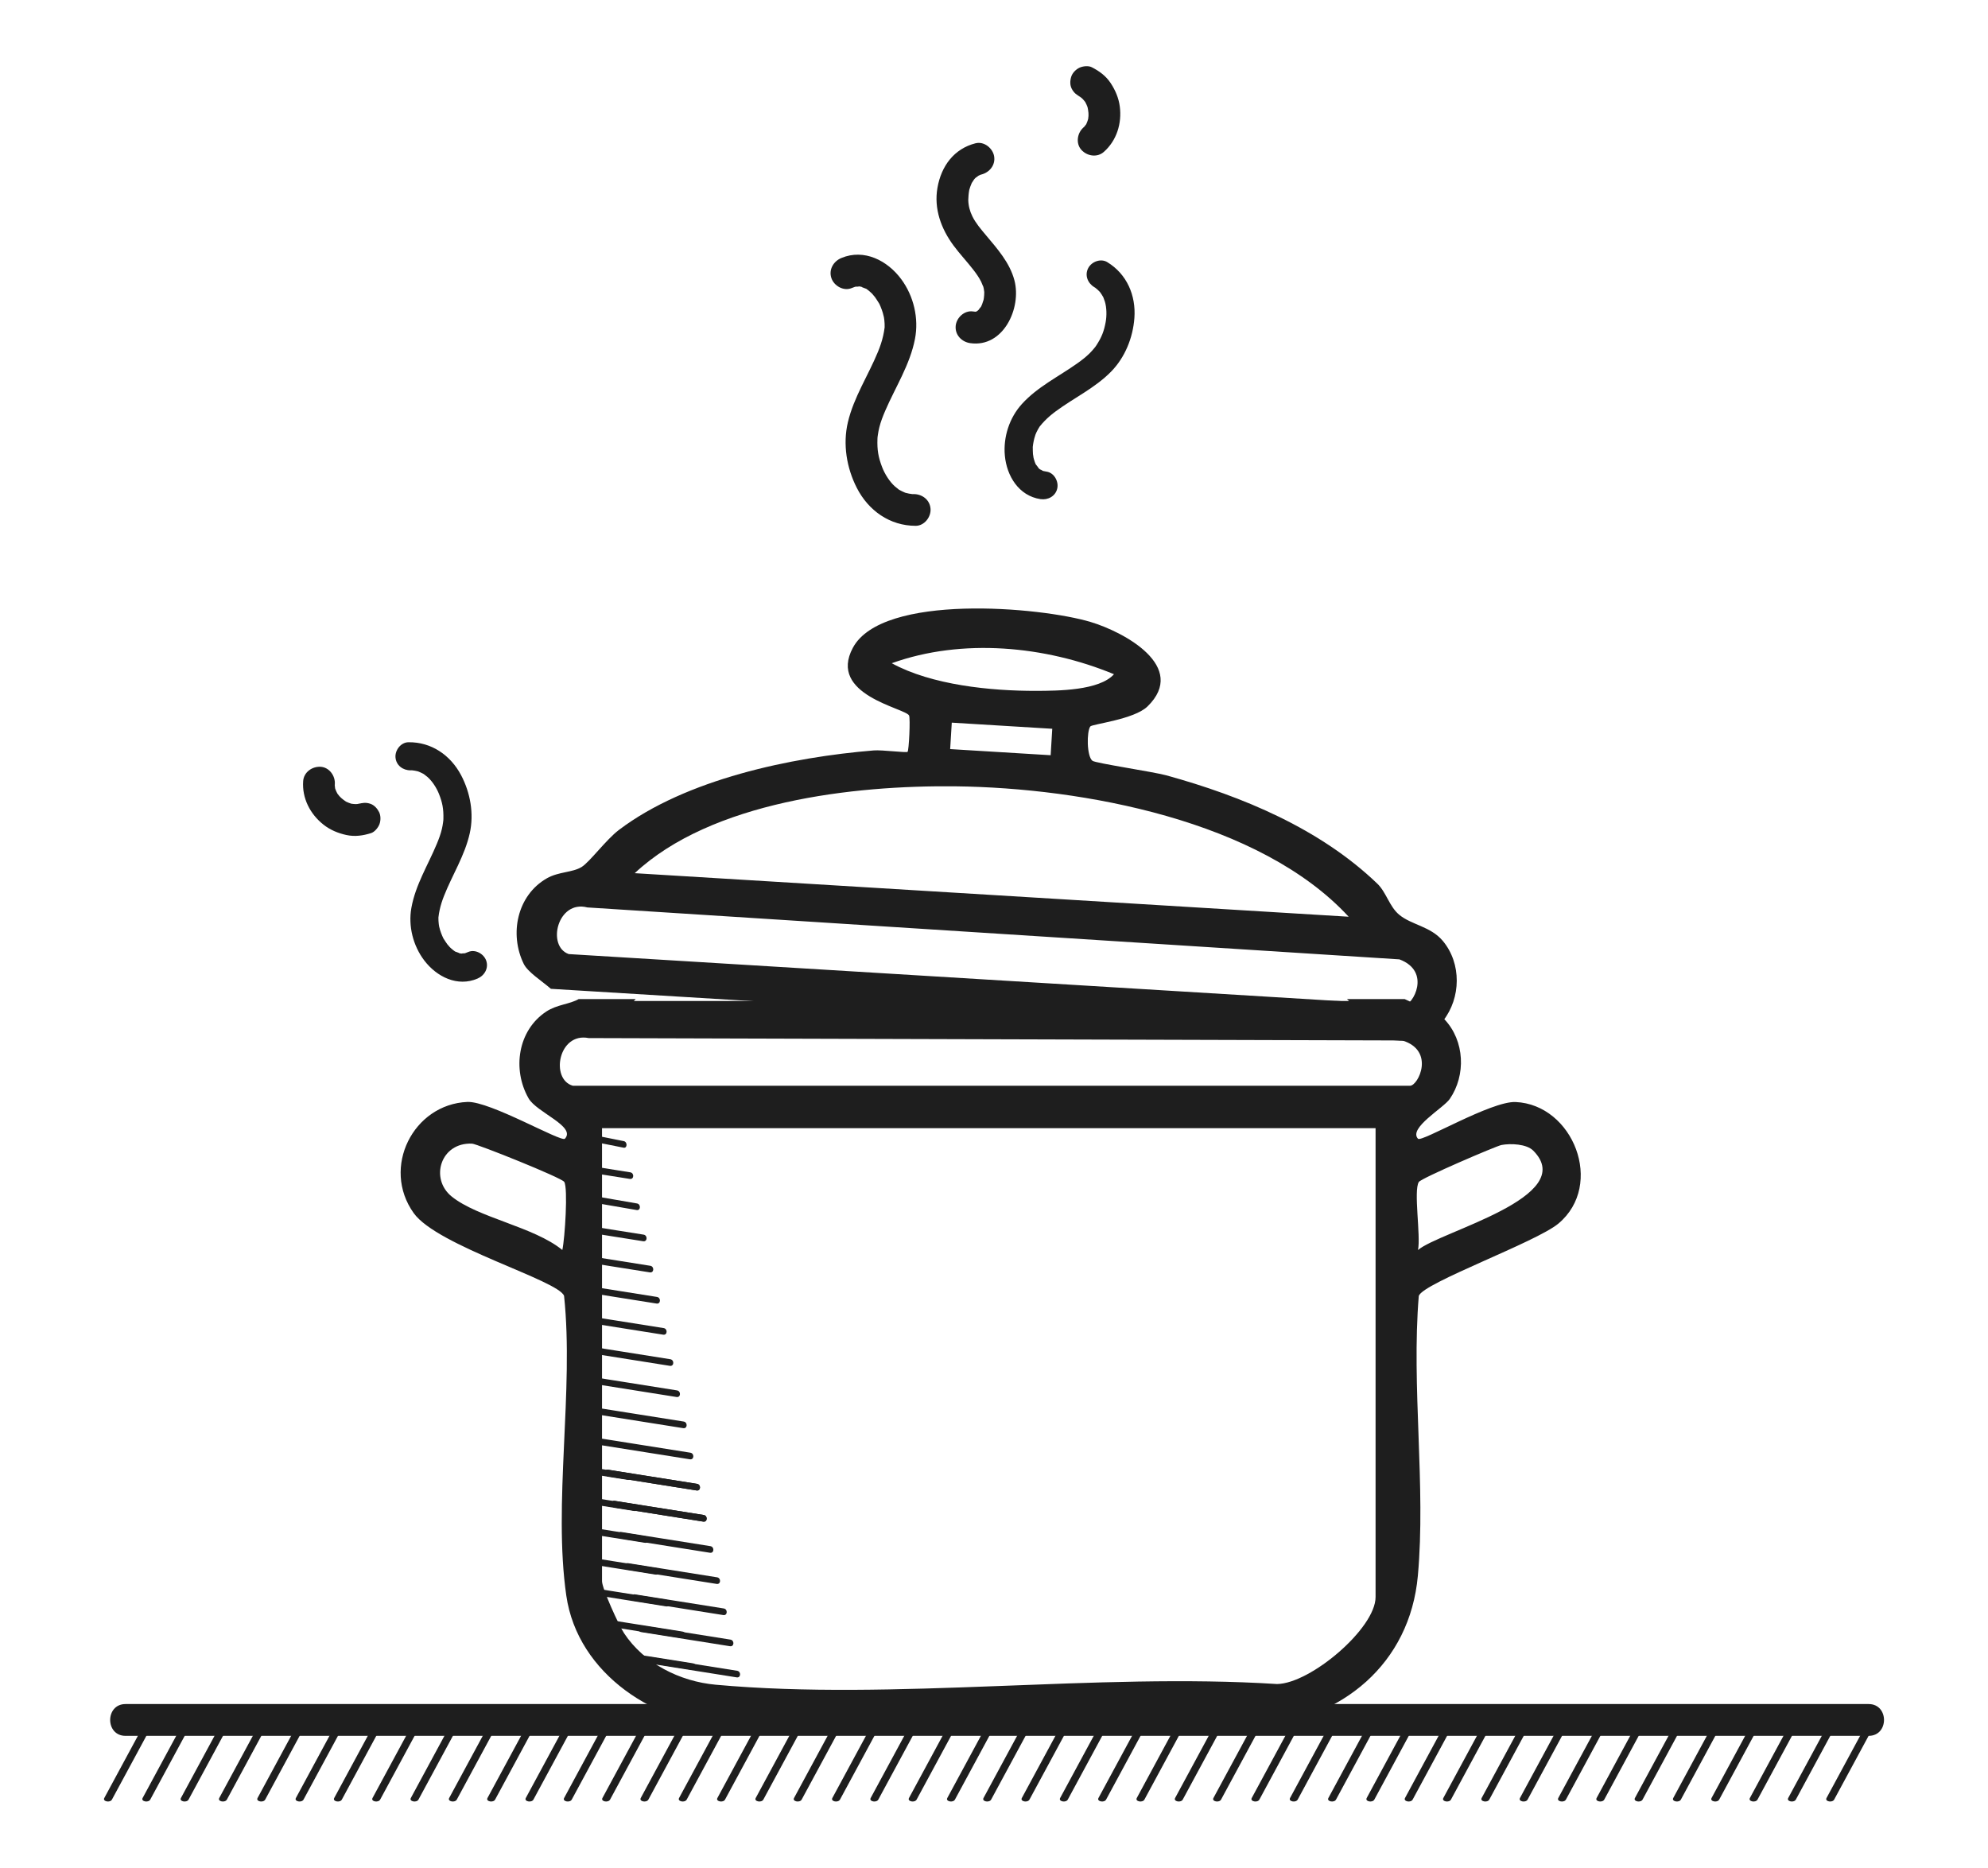 <?xml version="1.0" encoding="UTF-8"?>
<svg id="Camada_1" data-name="Camada 1" xmlns="http://www.w3.org/2000/svg" viewBox="0 0 1817 1707">
  <defs>
    <style>
      .cls-1 {
        fill: #1e1e1e;
      }
    </style>
  </defs>
  <g>
    <path class="cls-1" d="M1385.21,1007.2c-22.33-.98-85.95,37.05-89.2,33.53-8.96-9.7,23.27-27.98,29.02-36.31,14.98-21.72,13.72-53.16-4.74-72.72-10.44-11.06-25-12.63-36.41-18.58h-52.74c.64.57,1.28,1.14,1.9,1.73h-653.74c.56-.59,1.15-1.15,1.72-1.73h-52.17c-8.11,4.69-19.75,4.94-29.52,11.36-26.09,17.15-31.27,52.88-16.24,79.31,7.38,12.98,43.68,25.66,33.22,36.94-3.25,3.5-68.51-34.48-89.13-33.62-49.4,2.08-78.84,59.98-49.04,101.62,21.62,30.2,132.58,61.54,137.42,75.65,9.12,86.16-10.11,189.99,2.04,273.98,10.41,71.95,82.43,118.25,151.09,120.09,155.48-9.87,325.84,12.6,479.52-.26,78.24-6.55,140.38-57.43,147.69-138.02,7.42-81.81-6-172.96.85-255.8,4.11-11.93,107.24-49.07,127.61-66.09,42.46-35.48,13.52-108.79-39.16-111.09ZM513.95,1142.42c-25.98-21.25-77.03-29.37-101.17-48.91-20.16-16.32-10.08-49.58,18.7-48.28,4.55.21,81.74,31.1,84.21,34.93,3.57,5.54.61,51.63-1.73,62.26ZM1257.25,1459.64c0,28.59-59.35,79.01-90.01,79.48-165.08-10.5-350.41,15.42-513.09.63-32.72-2.97-65.42-19.34-83.73-47.02-4.92-7.44-20.18-40.99-20.18-47.61v-414.04h707.01v428.56ZM1288.72,992.33h-765.12c-20.85-5.9-13.28-49.1,14.45-43.58l743.65,2.18c30.26,9.29,14.56,41.4,7.02,41.4ZM1296.03,1142.45c2.66-12.97-4.23-54.24.75-62.18,2.19-3.5,70.84-32.9,75.47-33.79,8.45-1.63,23.03-.97,29.11,5.13,42.31,42.4-85.75,73.96-105.32,90.84Z"/>
    <path class="cls-1" d="M503.53,903.73l791.12,48.26c8.41-7.31,20.82-14.59,24.39-19.15,16.28-20.76,16.93-52.23-.3-72.87-11.22-13.43-28.72-14.58-40-24.04-8.88-7.44-11.75-20.47-19.79-28.21-52.37-50.37-123.51-79.97-192.88-99.08-12.08-3.33-64.77-11.1-67.6-13.33-5.28-4.14-5.31-26.8-1.96-31.35,1.65-2.25,40.04-6.35,52.31-18.33,37.23-36.34-21.26-67.9-51.76-77.11-46.07-13.91-190.6-26.51-217.52,23.46-23.26,43.18,47.53,55.07,51.32,61.9,1.32,2.38-.1,32.15-1.35,33.25-1.16,1.02-23.43-1.9-30.87-1.29-75.45,6.19-171.73,26.31-232.92,72.64-11.77,8.91-26.68,29.27-34.06,33.85-8.45,5.25-21.07,4.21-31.92,10.44-27.09,15.53-34.43,50.88-21.04,78.18,3.66,7.47,16.29,15.39,24.83,22.78ZM815.04,606.15c64.44-23.15,140.46-15.88,203.12,10.05-13.44,14.99-51.14,15.15-71.06,15.21-41.62.12-95.63-5.33-132.05-25.26ZM961.75,666.06l-1.47,24.17-91.84-5.6,1.47-24.17,91.84,5.6ZM873.41,718.66c116.36,1.38,278.16,31.29,359.25,119.18l-652.53-39.8c70.11-65.5,199.66-80.48,293.28-79.37ZM536.91,829.35l742.14,47.46c29.64,11.12,12.01,42.21,4.49,41.75l-763.7-46.58c-20.45-7.16-10.26-49.82,17.07-42.62Z"/>
    <g>
      <path class="cls-1" d="M673.7,1526.99c-27.06-4.3-54.12-8.6-81.18-12.9-3.9-.62-4.23,5.42-.38,6.04,27.06,4.3,54.12,8.6,81.18,12.9,3.9.62,4.23-5.42.38-6.04h0Z"/>
      <path class="cls-1" d="M667.6,1498.52c-27.06-4.3-54.12-8.6-81.18-12.9-3.9-.62-4.23,5.42-.38,6.04,27.06,4.3,54.12,8.6,81.18,12.9,3.9.62,4.23-5.42.38-6.04h0Z"/>
      <path class="cls-1" d="M661.49,1470.05c-27.06-4.3-54.12-8.6-81.18-12.9-3.9-.62-4.23,5.42-.38,6.04,27.06,4.3,54.12,8.6,81.18,12.9,3.9.62,4.23-5.42.38-6.04h0Z"/>
      <path class="cls-1" d="M655.39,1441.58c-27.06-4.3-54.12-8.6-81.18-12.9-3.9-.62-4.23,5.42-.38,6.04,27.06,4.3,54.12,8.6,81.18,12.9,3.9.62,4.23-5.42.38-6.04h0Z"/>
      <path class="cls-1" d="M649.28,1413.1c-27.06-4.3-54.12-8.6-81.18-12.9-3.9-.62-4.23,5.42-.38,6.04,27.06,4.3,54.12,8.6,81.18,12.9,3.9.62,4.23-5.42.38-6.04h0Z"/>
      <path class="cls-1" d="M643.18,1384.63c-27.06-4.3-54.12-8.6-81.18-12.9-3.9-.62-4.23,5.42-.38,6.04,27.06,4.3,54.12,8.6,81.18,12.9,3.9.62,4.23-5.42.38-6.04h0Z"/>
      <path class="cls-1" d="M643.18,1384.63c-27.06-4.3-54.12-8.6-81.18-12.9-3.9-.62-4.23,5.42-.38,6.04,27.06,4.3,54.12,8.6,81.18,12.9,3.9.62,4.23-5.42.38-6.04h0Z"/>
      <path class="cls-1" d="M580.22,1374.95c-20.48-3.25-40.95-6.51-61.43-9.76.3,2.08.59,4.15.87,6.23,20.06,3.19,40.13,6.38,60.19,9.56,3.9.62,4.23-5.42.38-6.04Z"/>
      <path class="cls-1" d="M589.91,1404c-22.68-3.6-45.37-7.21-68.05-10.81.14,2.05.27,4.1.37,6.16,22.43,3.56,44.87,7.13,67.3,10.69,3.9.62,4.23-5.42.38-6.04Z"/>
      <path class="cls-1" d="M599.59,1433.06c-25.61-4.07-51.22-8.14-76.84-12.21.08,2.06.2,4.11.36,6.15,25.37,4.03,50.73,8.06,76.1,12.09,3.9.62,4.23-5.42.38-6.04Z"/>
      <path class="cls-1" d="M609.28,1462.11c-27.06-4.3-54.12-8.6-81.18-12.9-1.3-.21-2.16.35-2.64,1.18.12,1.25.25,2.5.34,3.75.45.54,1.07.97,1.92,1.11,27.06,4.3,54.12,8.6,81.18,12.9,3.9.62,4.23-5.42.38-6.04Z"/>
      <path class="cls-1" d="M623.81,1491.17c-27.06-4.3-54.12-8.6-81.18-12.9-3.9-.62-4.23,5.42-.38,6.04,27.06,4.3,54.12,8.6,81.18,12.9,3.9.62,4.23-5.42.38-6.04h0Z"/>
      <path class="cls-1" d="M633.49,1520.22c-27.06-4.3-54.12-8.6-81.18-12.9-3.9-.62-4.23,5.42-.38,6.04,27.06,4.3,54.12,8.6,81.18,12.9,3.9.62,4.23-5.42.38-6.04h0Z"/>
      <path class="cls-1" d="M637.07,1356.16c-27.06-4.3-54.12-8.6-81.18-12.9-3.9-.62-4.23,5.42-.38,6.04,27.06,4.3,54.12,8.6,81.18,12.9,3.9.62,4.23-5.42.38-6.04h0Z"/>
      <path class="cls-1" d="M637.07,1356.16c-27.06-4.3-54.12-8.6-81.18-12.9-3.9-.62-4.23,5.42-.38,6.04,27.06,4.3,54.12,8.6,81.18,12.9,3.9.62,4.23-5.42.38-6.04h0Z"/>
      <path class="cls-1" d="M574.12,1346.48c-18.52-2.94-37.03-5.88-55.55-8.83-.03,2.03-.15,4.04-.25,6.06,18.47,2.94,36.95,5.87,55.43,8.81,3.9.62,4.23-5.42.38-6.04Z"/>
      <path class="cls-1" d="M630.97,1327.69c-27.06-4.3-54.12-8.6-81.18-12.9-3.9-.62-4.23,5.42-.38,6.04,27.06,4.3,54.12,8.6,81.18,12.9,3.9.62,4.23-5.42.38-6.04h0Z"/>
      <path class="cls-1" d="M624.86,1299.22c-27.06-4.3-54.12-8.6-81.18-12.9-3.9-.62-4.23,5.42-.38,6.04,27.06,4.3,54.12,8.6,81.18,12.9,3.9.62,4.23-5.42.38-6.04h0Z"/>
      <path class="cls-1" d="M618.76,1270.75c-27.06-4.3-54.12-8.6-81.18-12.9-3.9-.62-4.23,5.42-.38,6.04,27.06,4.3,54.12,8.6,81.18,12.9,3.9.62,4.23-5.42.38-6.04h0Z"/>
      <path class="cls-1" d="M612.65,1242.27c-27.06-4.3-54.12-8.6-81.18-12.9-3.9-.62-4.23,5.42-.38,6.04,27.06,4.3,54.12,8.6,81.18,12.9,3.9.62,4.23-5.42.38-6.04h0Z"/>
      <path class="cls-1" d="M606.55,1213.8c-27.06-4.3-54.12-8.6-81.18-12.9-.06,0-.1.01-.16,0-.87.83-1.84,1.56-2.86,2.22-.26,1.59.57,3.48,2.64,3.81,27.06,4.3,54.12,8.6,81.18,12.9,3.9.62,4.23-5.42.38-6.04Z"/>
      <path class="cls-1" d="M600.44,1185.33c-23.62-3.75-47.24-7.51-70.86-11.26.21,2.07.39,4.13.63,6.2,23.29,3.7,46.57,7.4,69.86,11.1,3.9.62,4.23-5.42.38-6.04Z"/>
      <path class="cls-1" d="M594.34,1156.86c-22.32-3.55-44.64-7.09-66.97-10.64.12,2.06.28,4.11.42,6.16,22.06,3.5,44.12,7.01,66.17,10.51,3.9.62,4.23-5.42.38-6.04Z"/>
      <path class="cls-1" d="M588.23,1128.39c-20.72-3.29-41.44-6.58-62.16-9.88.09,2.05.17,4.09.26,6.14,20.51,3.26,41.02,6.52,61.53,9.78,3.9.62,4.23-5.42.37-6.04Z"/>
      <path class="cls-1" d="M582.21,1099.9c-19.16-3.31-38.32-6.63-57.47-9.94.11,2.04.21,4.09.32,6.13,18.95,3.28,37.9,6.55,56.84,9.83,3.75.65,4.03-5.38.31-6.02Z"/>
      <path class="cls-1" d="M576.03,1071.44c-17.78-2.83-35.57-5.65-53.35-8.48.2,2.06.42,4.13.59,6.19,17.46,2.77,34.92,5.55,52.38,8.32,3.9.62,4.23-5.42.38-6.04Z"/>
      <path class="cls-1" d="M570.13,1042.93c-17.22-3.44-34.44-6.87-51.66-10.31.34,1.1.63,2.25.84,3.5.15.93.24,1.86.39,2.79,16.74,3.34,33.49,6.68,50.23,10.02,3.51.7,3.68-5.31.21-6Z"/>
    </g>
  </g>
  <path class="cls-1" d="M891.77,130.9c-19.92,5.02-31.48,20.98-34.94,40.65-3.39,19.28,3.36,37.56,14.71,52.89,5.74,7.75,12.41,14.76,18.29,22.4,2.69,3.5,5.05,6.85,7,10.79.31.62,2.47,6.21,1.73,3.62.5,1.75.79,3.55,1,5.35.14,1.7.16,1.83.05.37,0,.92-.03,1.85-.1,2.77-.12,1.83-.34,3.69-.75,5.48.69-3.04-.86,2.19-1.07,2.73-.32.83-.68,1.64-1.06,2.44.83-1.49.81-1.5-.06-.02-.42.57-3.72,4.47-1.31,2.13-.47.46-4.48,3.63-1.6,1.58-.69.37-1.4.7-2.12.98,1.69-.49,1.74-.55.14-.18-1.62.19-1.59.21.1.05-.86-.04-1.72-.14-2.57-.29-7.77-1.13-15.08,5.74-15.73,13.23-.72,8.21,5.44,14.59,13.23,15.73,30.31,4.42,47.13-32.02,40.47-57.35-4.26-16.2-15.68-28.93-26.18-41.46-4.47-5.33-9.17-10.81-12.25-17.03-2.39-4.82-3.66-9.87-3.76-15.03-.03-1.71.36-6.54.93-9.39.35-1.73.06-.1-.02.2.27-.94.55-1.87.87-2.79s1.76-4.28,1.37-3.53,1.51-2.28,2.03-3.03c.05-.08,1.47-1.88.48-.73-.9,1.05.9-.85,1.12-1.04.63-.53,3.83-2.56,1.91-1.53.61-.33,1.25-.64,1.89-.9,2.33-.93-3.18.66,1.23-.45,7.6-1.91,13.23-8.7,11.8-16.82-1.28-7.3-9.18-13.73-16.82-11.8h0Z"/>
  <path class="cls-1" d="M835.07,451.56c-4.68,0,1.25.27-1.41,0-.95-.1-1.88-.24-2.82-.42-1.15-.21-2.29-.47-3.42-.79.6.17,2.22.89-.4-.18-1.7-.7-3.35-1.51-4.95-2.41-3.76-2.11,1.16.95-.89-.59-1.12-.84-2.21-1.7-3.25-2.62-4.81-4.25-9.29-11.35-11.72-17.71-3.43-9-4.59-15.57-4.23-25.65.06-1.75.05-1.34.4-3.87.31-2.24.75-4.45,1.29-6.65,1.29-5.22,3.24-10.21,5.37-15.15,9.4-21.83,22.68-42.15,27.25-65.82,3.63-18.79-1.17-39.12-12.55-54.52-12.56-17-33.85-28.09-54.73-19.39-7.24,3.01-11.76,10.62-9.12,18.41,2.38,7.04,11.14,12.15,18.41,9.12,1-.41,1.99-.77,3.01-1.13.43-.15,2.98-.71,1.14-.37-2.1.39,5.61.08,1.5-.25,1.55.12,3.04.49,4.55.82-3.03-.66,1.84,1.02,2.99,1.47,3.36,1.32-1.33-1.08.43.19.67.48,1.33.97,1.97,1.49,1.49,1.19,2.83,2.5,4.18,3.84-2.15-2.13.95,1.21,1.6,2.08,1.33,1.8,2.43,3.73,3.64,5.61,2.29,3.56-.63-1.57.45.73.39.82.75,1.66,1.1,2.5.79,1.9,1.48,3.84,2.07,5.81.25.84,1.3,5.49.84,2.96.4,2.22.64,4.48.74,6.73.05,1.12.06,2.23.03,3.35-.05,2.29.24-1.99-.03.27-.3,2.54-.78,5.06-1.34,7.56-1.13,4.99-2.75,9.72-4.68,14.44-8.87,21.65-22.1,41.46-27.54,64.47-4.75,20.1-1.16,41.74,8.14,59.96,10.61,20.79,30.19,34.73,53.86,34.71,7.85,0,14.04-7.98,13.55-15.45-.54-8.27-7.58-13.55-15.45-13.55h0Z"/>
  <path class="cls-1" d="M1000.08,262.4c3.55,2.15-.82-.78,1.06.65.67.51,1.32,1.05,1.94,1.61.77.69,1.52,1.41,2.22,2.17-.38-.41-1.27-1.7.22.32.97,1.31,1.84,2.68,2.64,4.1,1.88,3.32-.44-1.25.4.85.46,1.15.89,2.3,1.26,3.48,1.69,5.43,1.83,12.86.74,18.8-1.54,8.39-3.67,13.9-8.58,21.37-.85,1.3-.65.99-2.09,2.75-1.27,1.55-2.61,3.03-4.03,4.44-3.38,3.36-7.15,6.24-11.03,9.01-17.15,12.22-36.54,21.51-50.88,37.33-11.39,12.56-17.09,30.16-15.54,47.06,1.7,18.65,12.73,36.83,32.54,39.83,6.86,1.04,13.79-2.64,15.37-9.76,1.43-6.43-2.85-14.32-9.76-15.37-.94-.14-1.86-.33-2.8-.53-.39-.08-2.59-.83-1.03-.25,1.77.67-4.22-2.64-1.25-.5-1.12-.81-2.08-1.77-3.07-2.71,1.99,1.9-.93-1.62-1.59-2.49-1.94-2.55.51,1.43-.24-.34-.28-.67-.56-1.34-.81-2.03-.58-1.58-1-3.2-1.4-4.83.64,2.6-.17-1.35-.25-2.31-.18-1.98-.13-3.94-.18-5.92-.1-3.74-.24,1.48,0-.76.09-.8.19-1.6.31-2.4.28-1.8.64-3.59,1.1-5.35.2-.76,1.54-4.76.72-2.63.72-1.87,1.57-3.69,2.53-5.44.48-.87.98-1.72,1.52-2.55,1.09-1.71-1.09,1.39.15-.19,1.4-1.79,2.91-3.48,4.49-5.11,3.15-3.26,6.55-6.1,10.18-8.79,16.66-12.32,35.79-21.25,50.48-36.17,12.83-13.04,20.06-31.08,21.39-49.15,1.52-20.62-6.91-40.18-24.84-51.04-5.95-3.6-14.3-.4-17.36,5.48-3.39,6.51-.48,13.75,5.48,17.36h0Z"/>
  <path class="cls-1" d="M375.33,704.04c4.15-.06-1.11-.22,1.25-.02.84.07,1.67.19,2.5.33,1.02.17,2.04.39,3.04.66-.53-.15-1.98-.76.36.16,1.52.6,2.98,1.3,4.42,2.07,3.36,1.82-1.04-.83.79.51,1,.73,1.97,1.48,2.91,2.28,4.31,3.71,8.37,9.93,10.6,15.54,3.15,7.93,4.26,13.73,4.06,22.66-.03,1.55-.03,1.19-.31,3.44-.25,1.99-.61,3.95-1.06,5.9-1.08,4.64-2.75,9.09-4.57,13.49-8.05,19.45-19.56,37.62-23.32,58.64-2.99,16.69,1.52,34.63,11.79,48.13,11.34,14.9,30.33,24.46,48.72,16.5,6.37-2.76,10.28-9.56,7.85-16.42-2.2-6.21-10.02-10.63-16.42-7.85-.88.38-1.76.71-2.65,1.04-.38.14-2.63.67-1.01.34,1.85-.37-4.97,0-1.32.24-1.37-.09-2.7-.4-4.04-.67,2.7.55-1.64-.88-2.67-1.27-2.99-1.13,1.19.94-.38-.16-.6-.42-1.19-.84-1.76-1.29-1.33-1.04-2.54-2.18-3.75-3.35,1.93,1.86-.86-1.06-1.44-1.82-1.2-1.58-2.2-3.27-3.3-4.92-2.07-3.12.58,1.38-.41-.64-.35-.73-.69-1.46-1.01-2.2-.72-1.67-1.36-3.38-1.91-5.12-.23-.74-1.22-4.85-.78-2.61-.38-1.96-.62-3.96-.74-5.95-.06-.99-.08-1.98-.07-2.97.02-2.03-.19,1.76.02-.24.24-2.26.62-4.49,1.09-6.71.94-4.43,2.31-8.64,3.97-12.85,7.59-19.28,19.06-37,23.59-57.45,3.96-17.86.51-36.98-7.95-53.01-9.66-18.28-27.18-30.39-48.14-30.08-6.95.1-12.33,7.24-11.81,13.85.58,7.32,6.88,11.91,13.85,11.81h0Z"/>
  <path class="cls-1" d="M987.7,88.69c-4.68-2.36-.83-.39.3.4,1.36.96,3.8,3.84.4.08,1.6,1.77,3.14,3.43,4.45,5.44-.69-1.1-1.39-2.2-2.08-3.29,1.69,2.7,2.98,5.57,3.92,8.61-.38-1.24-.76-2.48-1.14-3.73.85,2.93,1.2,5.81,1.51,8.83-.54-5.35-.07-.58-.2,1.01-.12,1.39-.4,2.74-.6,4.11.65-4.61.56-2.3.19-1.04-.19.66-.41,1.31-.64,1.96-.27.74-.57,1.46-.89,2.17-.52,1.14-1.81,2.58.67-1.2-.76,1.15-1.41,2.34-2.26,3.43s-2.93,2.61.61-.54c-.6.53-1.14,1.12-1.74,1.65-5.69,5.03-7.17,14.59-1.77,20.47,5.22,5.68,14.38,7.16,20.47,1.77,11.76-10.4,16.56-26.08,14.57-41.45-1.01-7.82-4.08-14.96-8.39-21.48-4.31-6.52-10.41-10.98-17.29-14.46-3.1-1.57-8.1-.96-11.11.42-3.24,1.49-6.45,4.7-7.56,8.15-1.16,3.58-1.35,7.67.42,11.11,1.87,3.64,4.52,5.73,8.15,7.56h0Z"/>
  <path class="cls-1" d="M327.32,734.88c5-1.58.87-.3-.5-.08-1.64.27-5.41-.09-.34.22-2.38-.15-4.64-.26-6.99-.78,1.26.3,2.53.6,3.79.9-3.1-.74-6.03-1.9-8.82-3.41l3.42,1.87c-2.66-1.5-4.92-3.31-7.25-5.26,4.12,3.44.46.37-.56-.86-.89-1.08-1.62-2.24-2.45-3.36,2.76,3.75,1.21,2.04.59.88-.32-.61-.63-1.22-.91-1.85-.32-.71-.62-1.44-.88-2.18-.43-1.18-.51-3.11.36,1.32-.26-1.35-.62-2.66-.79-4.03s.27-3.92-.06.81c.06-.79.03-1.6.09-2.39.55-7.57-5.07-15.45-13.05-15.88-7.7-.41-15.29,4.93-15.88,13.05-1.14,15.66,6.39,30.23,18.56,39.83,6.19,4.89,13.37,7.84,21.01,9.49,7.64,1.65,15.12.58,22.47-1.75,3.32-1.05,6.47-4.98,7.65-8.07,1.28-3.33,1.33-7.87-.29-11.12s-4.39-6.43-8.07-7.65c-3.88-1.29-7.24-.94-11.12.29h0Z"/>
  <g>
    <path class="cls-1" d="M114.73,1586.47h1593.19c18.7,0,18.73-29.06,0-29.06H114.73c-18.7,0-18.73,29.06,0,29.06h0Z"/>
    <g>
      <g>
        <path class="cls-1" d="M102.31,1644.71c11.88-21.99,23.76-43.97,35.64-65.96,1.71-3.17-5.31-4.54-7-1.4-11.88,21.99-23.76,43.97-35.64,65.96-1.71,3.17,5.31,4.54,7,1.4h0Z"/>
        <path class="cls-1" d="M137.34,1644.71c11.88-21.99,23.76-43.97,35.64-65.96,1.71-3.17-5.31-4.54-7-1.4-11.88,21.99-23.76,43.97-35.64,65.96-1.71,3.17,5.31,4.54,7,1.4h0Z"/>
        <path class="cls-1" d="M172.36,1644.71c11.88-21.99,23.76-43.97,35.64-65.96,1.71-3.17-5.31-4.54-7-1.4-11.88,21.99-23.76,43.97-35.64,65.96-1.71,3.17,5.31,4.54,7,1.4h0Z"/>
        <path class="cls-1" d="M207.38,1644.71c11.88-21.99,23.76-43.97,35.64-65.96,1.71-3.17-5.31-4.54-7-1.4-11.88,21.99-23.76,43.97-35.64,65.96-1.71,3.17,5.31,4.54,7,1.4h0Z"/>
        <path class="cls-1" d="M242.4,1644.71c11.88-21.99,23.76-43.97,35.64-65.96,1.71-3.17-5.31-4.54-7-1.4-11.88,21.99-23.76,43.97-35.64,65.96-1.71,3.17,5.31,4.54,7,1.4h0Z"/>
        <path class="cls-1" d="M277.43,1644.71c11.88-21.99,23.76-43.97,35.64-65.96,1.71-3.17-5.31-4.54-7-1.4-11.88,21.99-23.76,43.97-35.64,65.96-1.71,3.17,5.31,4.54,7,1.4h0Z"/>
        <path class="cls-1" d="M312.45,1644.71c11.88-21.99,23.76-43.97,35.64-65.96,1.71-3.17-5.31-4.54-7-1.4-11.88,21.99-23.76,43.97-35.64,65.96-1.71,3.17,5.31,4.54,7,1.4h0Z"/>
        <path class="cls-1" d="M347.47,1644.71c11.88-21.99,23.76-43.97,35.64-65.96,1.71-3.17-5.31-4.54-7-1.4-11.88,21.99-23.76,43.97-35.64,65.96-1.71,3.17,5.31,4.54,7,1.4h0Z"/>
        <path class="cls-1" d="M382.49,1644.71c11.88-21.99,23.76-43.97,35.64-65.96,1.71-3.17-5.31-4.54-7-1.4-11.88,21.99-23.76,43.97-35.64,65.96-1.71,3.17,5.31,4.54,7,1.4h0Z"/>
        <path class="cls-1" d="M417.52,1644.71c11.88-21.99,23.76-43.97,35.64-65.96,1.71-3.17-5.31-4.54-7-1.4-11.88,21.99-23.76,43.97-35.64,65.96-1.71,3.17,5.31,4.54,7,1.4h0Z"/>
        <path class="cls-1" d="M452.54,1644.71c11.88-21.99,23.76-43.97,35.64-65.96,1.71-3.17-5.31-4.54-7-1.4-11.88,21.99-23.76,43.97-35.64,65.96-1.71,3.17,5.31,4.54,7,1.4h0Z"/>
        <path class="cls-1" d="M487.56,1644.71c11.88-21.99,23.76-43.97,35.64-65.96,1.71-3.17-5.31-4.54-7-1.4-11.88,21.99-23.76,43.97-35.64,65.96-1.71,3.17,5.31,4.54,7,1.4h0Z"/>
        <path class="cls-1" d="M522.58,1644.71c11.88-21.99,23.76-43.97,35.64-65.96,1.71-3.17-5.31-4.54-7-1.4-11.88,21.99-23.76,43.97-35.64,65.96-1.71,3.17,5.31,4.54,7,1.4h0Z"/>
        <path class="cls-1" d="M557.61,1644.71c11.88-21.99,23.76-43.97,35.64-65.96,1.71-3.17-5.31-4.54-7-1.4-11.88,21.99-23.76,43.97-35.64,65.96-1.71,3.17,5.31,4.54,7,1.4h0Z"/>
        <path class="cls-1" d="M592.63,1644.71c11.88-21.99,23.76-43.97,35.64-65.96,1.71-3.17-5.31-4.54-7-1.4-11.88,21.99-23.76,43.97-35.64,65.96-1.71,3.17,5.31,4.54,7,1.4h0Z"/>
        <path class="cls-1" d="M627.65,1644.71c11.88-21.99,23.76-43.97,35.64-65.96,1.71-3.17-5.31-4.54-7-1.4-11.88,21.99-23.76,43.97-35.64,65.96-1.71,3.17,5.31,4.54,7,1.4h0Z"/>
        <path class="cls-1" d="M662.68,1644.71c11.88-21.99,23.76-43.97,35.64-65.96,1.71-3.17-5.31-4.54-7-1.4-11.88,21.99-23.76,43.97-35.64,65.96-1.71,3.17,5.31,4.54,7,1.4h0Z"/>
        <path class="cls-1" d="M697.7,1644.71c11.88-21.99,23.76-43.97,35.64-65.96,1.71-3.17-5.31-4.54-7-1.4-11.88,21.99-23.76,43.97-35.64,65.96-1.71,3.17,5.31,4.54,7,1.4h0Z"/>
        <path class="cls-1" d="M732.72,1644.71c11.88-21.99,23.76-43.97,35.64-65.96,1.71-3.17-5.31-4.54-7-1.4-11.88,21.99-23.76,43.97-35.64,65.96-1.71,3.17,5.31,4.54,7,1.4h0Z"/>
        <path class="cls-1" d="M767.74,1644.71c11.88-21.99,23.76-43.97,35.64-65.96,1.71-3.17-5.31-4.54-7-1.4-11.88,21.99-23.76,43.97-35.64,65.96-1.71,3.17,5.31,4.54,7,1.4h0Z"/>
        <path class="cls-1" d="M802.77,1644.71c11.88-21.99,23.76-43.97,35.64-65.96,1.71-3.17-5.31-4.54-7-1.4-11.88,21.99-23.76,43.97-35.64,65.96-1.71,3.17,5.31,4.54,7,1.4h0Z"/>
        <path class="cls-1" d="M837.79,1644.71c11.88-21.99,23.76-43.97,35.64-65.96,1.71-3.17-5.31-4.54-7-1.4-11.88,21.99-23.76,43.97-35.64,65.96-1.71,3.17,5.31,4.54,7,1.4h0Z"/>
        <path class="cls-1" d="M872.81,1644.71c11.88-21.99,23.76-43.97,35.64-65.96,1.71-3.17-5.31-4.54-7-1.4-11.88,21.99-23.76,43.97-35.64,65.96-1.71,3.17,5.31,4.54,7,1.4h0Z"/>
      </g>
      <g>
        <path class="cls-1" d="M905.9,1644.71c11.88-21.99,23.76-43.97,35.64-65.96,1.71-3.17-5.31-4.54-7-1.4-11.88,21.99-23.76,43.97-35.64,65.96-1.71,3.17,5.31,4.54,7,1.4h0Z"/>
        <path class="cls-1" d="M940.93,1644.71c11.88-21.99,23.76-43.97,35.64-65.96,1.71-3.17-5.31-4.54-7-1.4-11.88,21.99-23.76,43.97-35.64,65.96-1.71,3.17,5.31,4.54,7,1.4h0Z"/>
        <path class="cls-1" d="M975.95,1644.71c11.88-21.99,23.76-43.97,35.64-65.96,1.71-3.17-5.31-4.54-7-1.4-11.88,21.99-23.76,43.97-35.64,65.96-1.71,3.17,5.31,4.54,7,1.4h0Z"/>
        <path class="cls-1" d="M1010.97,1644.71c11.88-21.99,23.76-43.97,35.64-65.96,1.71-3.17-5.31-4.54-7-1.4-11.88,21.99-23.76,43.97-35.64,65.96-1.71,3.17,5.31,4.54,7,1.4h0Z"/>
        <path class="cls-1" d="M1045.99,1644.71c11.88-21.99,23.76-43.97,35.64-65.96,1.71-3.17-5.31-4.54-7-1.4-11.88,21.99-23.76,43.97-35.64,65.96-1.71,3.17,5.31,4.54,7,1.4h0Z"/>
        <path class="cls-1" d="M1081.02,1644.71c11.88-21.99,23.76-43.97,35.64-65.96,1.71-3.17-5.31-4.54-7-1.4-11.88,21.99-23.76,43.97-35.64,65.96-1.71,3.17,5.31,4.54,7,1.4h0Z"/>
        <path class="cls-1" d="M1116.04,1644.71c11.88-21.99,23.76-43.97,35.64-65.96,1.71-3.17-5.31-4.54-7-1.4-11.88,21.99-23.76,43.97-35.64,65.96-1.71,3.17,5.31,4.54,7,1.4h0Z"/>
        <path class="cls-1" d="M1151.06,1644.71c11.88-21.99,23.76-43.97,35.64-65.96,1.71-3.17-5.31-4.54-7-1.4-11.88,21.99-23.76,43.97-35.64,65.96-1.71,3.17,5.31,4.54,7,1.4h0Z"/>
        <path class="cls-1" d="M1186.08,1644.71c11.88-21.99,23.76-43.97,35.64-65.96,1.71-3.17-5.31-4.54-7-1.4-11.88,21.99-23.76,43.97-35.64,65.96-1.71,3.17,5.31,4.54,7,1.4h0Z"/>
        <path class="cls-1" d="M1221.11,1644.71c11.88-21.99,23.76-43.97,35.64-65.96,1.71-3.17-5.31-4.54-7-1.4-11.88,21.99-23.76,43.97-35.64,65.96-1.71,3.17,5.31,4.54,7,1.4h0Z"/>
        <path class="cls-1" d="M1256.13,1644.71c11.88-21.99,23.76-43.97,35.64-65.96,1.71-3.17-5.31-4.54-7-1.4-11.88,21.99-23.76,43.97-35.64,65.96-1.71,3.17,5.31,4.54,7,1.4h0Z"/>
        <path class="cls-1" d="M1291.15,1644.71c11.88-21.99,23.76-43.97,35.64-65.96,1.71-3.17-5.31-4.54-7-1.4-11.88,21.99-23.76,43.97-35.64,65.96-1.71,3.17,5.31,4.54,7,1.4h0Z"/>
        <path class="cls-1" d="M1326.17,1644.71c11.88-21.99,23.76-43.97,35.64-65.96,1.71-3.17-5.31-4.54-7-1.4-11.88,21.99-23.76,43.97-35.64,65.96-1.71,3.17,5.31,4.54,7,1.4h0Z"/>
        <path class="cls-1" d="M1361.2,1644.71c11.88-21.99,23.76-43.97,35.64-65.96,1.71-3.17-5.31-4.54-7-1.4-11.88,21.99-23.76,43.97-35.64,65.96-1.71,3.17,5.31,4.54,7,1.4h0Z"/>
        <path class="cls-1" d="M1396.22,1644.71c11.88-21.99,23.76-43.97,35.64-65.96,1.71-3.17-5.31-4.54-7-1.4-11.88,21.99-23.76,43.97-35.64,65.96-1.71,3.17,5.31,4.54,7,1.4h0Z"/>
        <path class="cls-1" d="M1431.24,1644.71c11.88-21.99,23.76-43.97,35.64-65.96,1.71-3.17-5.31-4.54-7-1.4-11.88,21.99-23.76,43.97-35.64,65.96-1.71,3.17,5.31,4.54,7,1.4h0Z"/>
        <path class="cls-1" d="M1466.27,1644.71c11.88-21.99,23.76-43.97,35.64-65.96,1.71-3.17-5.31-4.54-7-1.4-11.88,21.99-23.76,43.97-35.64,65.96-1.71,3.17,5.31,4.54,7,1.4h0Z"/>
        <path class="cls-1" d="M1501.29,1644.71c11.88-21.99,23.76-43.97,35.64-65.96,1.71-3.17-5.31-4.54-7-1.4-11.88,21.99-23.76,43.97-35.64,65.96-1.71,3.17,5.31,4.54,7,1.4h0Z"/>
        <path class="cls-1" d="M1536.31,1644.71c11.88-21.99,23.76-43.97,35.64-65.96,1.71-3.17-5.31-4.54-7-1.4-11.88,21.99-23.76,43.97-35.64,65.96-1.71,3.17,5.31,4.54,7,1.4h0Z"/>
        <path class="cls-1" d="M1571.33,1644.71c11.88-21.99,23.76-43.97,35.64-65.96,1.71-3.17-5.31-4.54-7-1.4-11.88,21.99-23.76,43.97-35.64,65.96-1.71,3.17,5.31,4.54,7,1.4h0Z"/>
        <path class="cls-1" d="M1606.36,1644.71c11.88-21.99,23.76-43.97,35.64-65.96,1.71-3.17-5.31-4.54-7-1.4-11.88,21.99-23.76,43.97-35.64,65.96-1.71,3.17,5.31,4.54,7,1.4h0Z"/>
        <path class="cls-1" d="M1641.38,1644.71c11.88-21.99,23.76-43.97,35.64-65.96,1.71-3.17-5.31-4.54-7-1.4-11.88,21.99-23.76,43.97-35.64,65.96-1.71,3.17,5.31,4.54,7,1.4h0Z"/>
        <path class="cls-1" d="M1676.4,1644.71c11.88-21.99,23.76-43.97,35.64-65.96,1.71-3.17-5.31-4.54-7-1.4-11.88,21.99-23.76,43.97-35.64,65.96-1.71,3.17,5.31,4.54,7,1.4h0Z"/>
      </g>
    </g>
  </g>
</svg>